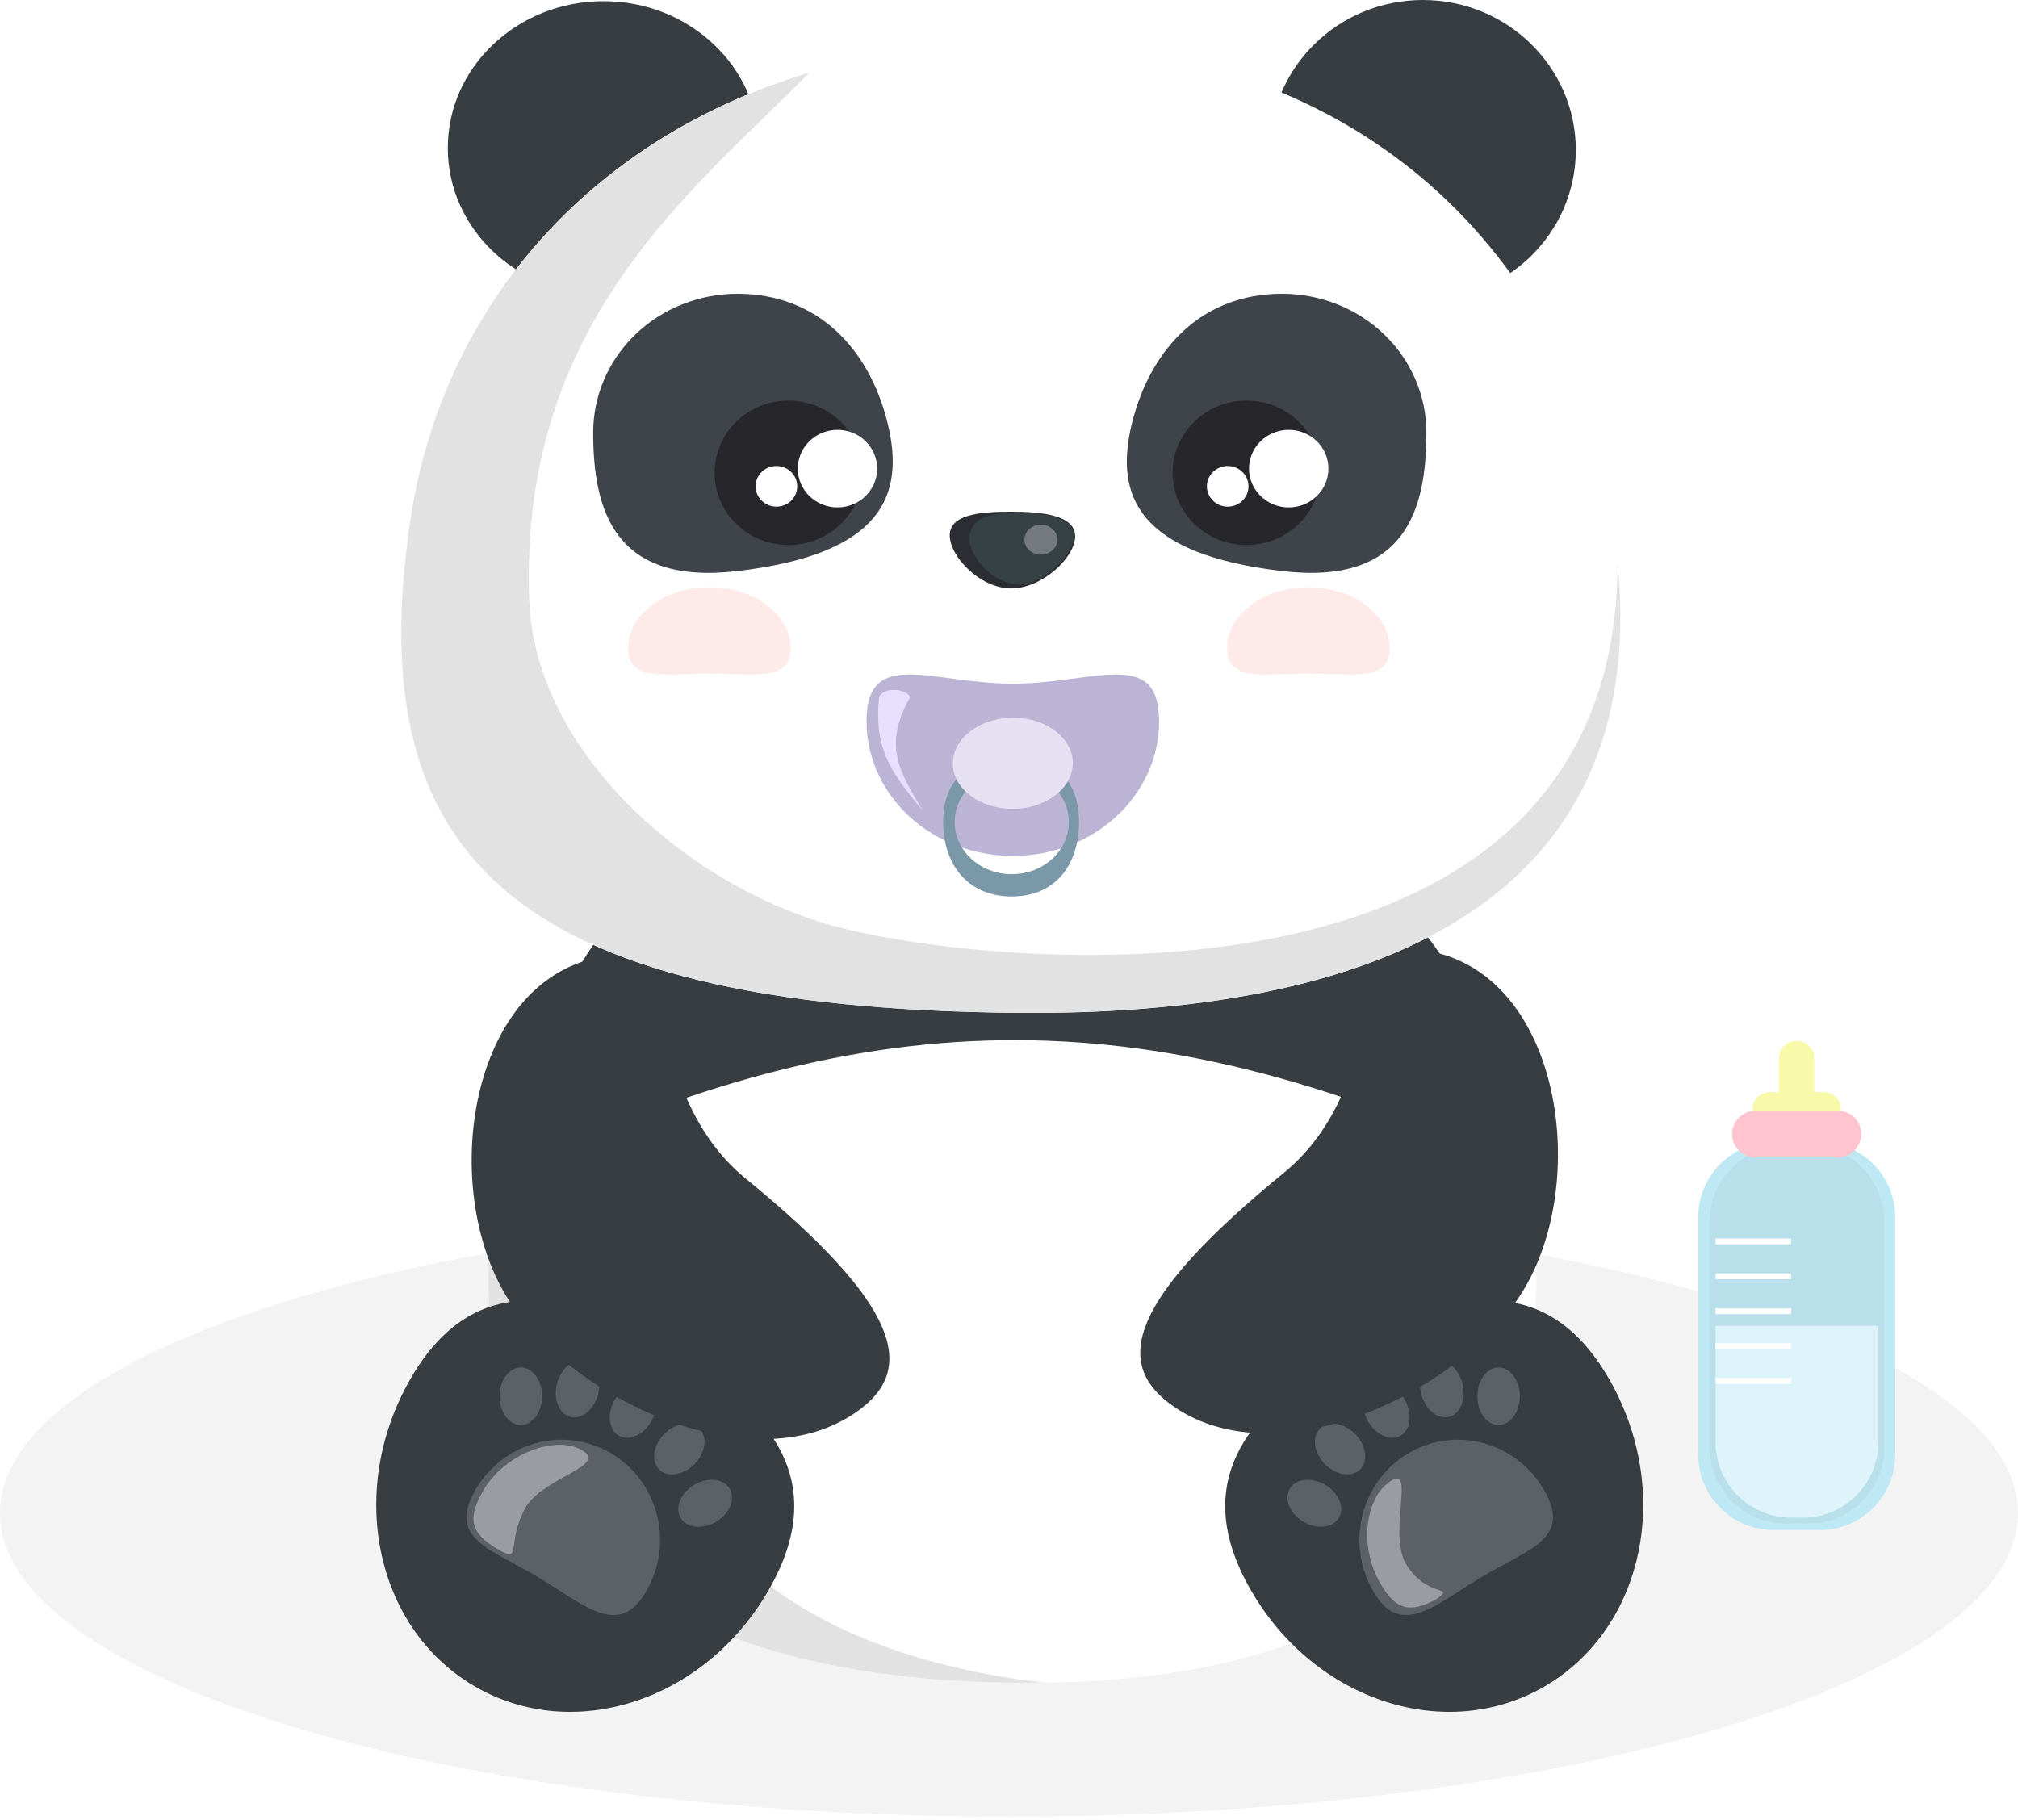 <svg width="347" height="313" viewBox="0 0 347 313" version="1.1" xmlns="http://www.w3.org/2000/svg" xmlns:xlink="http://www.w3.org/1999/xlink">
    <style>
        #panda_baby_shadow { filter: url(#panda_baby_filter0_d); }

        * {
        transform-box: fill-box;
        }

        <!--nipple-->
        #nipple
        {
        transform-origin: center;
        animation: nipple 10s infinite ease;
        }

        @keyframes nipple {
        0%   { transform: translateY(2px); }
        5%   { transform: translateY(-2px); }
        10%   { transform: translateY(2px); }
        15%   { transform: translateY(-2px); }
        20%   { transform: translateY(2px); }

        30%   { transform: translateY(2px); }
        40%   { transform: translateY(65px); }
        50%   { transform: translateY(65px); }
        60%   { transform: translateY(65px); }
        70%   { transform: translateY(2px); }
        75%   { transform: translateY(-2px); }
        80%   { transform: translateY(2px); }
        85%   { transform: translateY(-2px); }
        90%   { transform: translateY(2px); }
        95%   { transform: translateY(-2px); }
        100%   { transform: translateY(2px); }
        }

        <!--hand-->
        #right_hand {
        transform-origin: 40px 20px;
        animation: hand_baby 10s infinite ease;
        }

        @keyframes hand_baby {
        0%   { transform: rotate(10deg); }
        5%   { transform: rotate(0deg); }
        10%   { transform: rotate(10deg); }
        15%   { transform: rotate(0deg); }
        20%   { transform: rotate(10deg); }
        30%   { transform: rotate(100deg); }
        40%   { transform: rotate(30deg); }
        50%   { transform: rotate(30deg); }
        60%   { transform: rotate(30deg); }
        70%   { transform: rotate(100deg); }
        80%   { transform: rotate(100deg); }
        85%   { transform: rotate(0deg); }
        90%   { transform: rotate(10deg); }
        95%   { transform: rotate(0deg); }
        100%   { transform: rotate(10deg); }
        }

        <!--legs-->
        #panda_baby_right_leg {
        transform-origin: bottom;
        animation: leg_baby 10s infinite ease;
        }
        #panda_baby_left_leg {
        transform-origin: bottom;
        animation: leg_baby_left 10s infinite ease;
        }
        #left_hand {
        transform-origin: top;
        animation: leg_baby 10s infinite ease;
        }

        @keyframes leg_baby {
        0%   { transform: rotate(0deg); }
        5%   { transform: rotate(5deg); }
        10%   { transform: rotate(0deg); }
        15%   { transform: rotate(5deg); }
        20%   { transform: rotate(0deg); }
        30%   {  }
        40%   {  }
        50%   {  }
        60%   {  }
        70%   {  }
        80%   { transform: rotate(0deg); }
        85%   { transform: rotate(5deg); }
        90%   { transform: rotate(0deg); }
        95%   { transform: rotate(5deg); }
        100%   { transform: rotate(0deg); }
        }

        @keyframes leg_baby_left {
        0%   { transform: rotate(5deg); }
        5%   { transform: rotate(0deg); }
        10%   { transform: rotate(5deg); }
        15%   { transform: rotate(0deg); }
        20%   { transform: rotate(5deg); }
        30%   {  }
        40%   {  }
        50%   {  }
        60%   {  }
        70%   {  }
        80%   { transform: rotate(5deg); }
        85%   { transform: rotate(0deg); }
        90%   { transform: rotate(5deg); }
        95%   { transform: rotate(0deg); }
        100%   { transform: rotate(5deg); }
        }

        <!--mouth-->
        #panda_baby_32_fill {
        animation: mouth_baby 1s infinite alternate ease;
        }

        @keyframes mouth_baby {
        0%   { transform: scale(1); }
        100%   { transform: scale(1.3); }
        }

        <!--eyes by hover to bottle-->
        #bottle:hover ~ #panda_baby_left_glare, #bottle:hover ~ #panda_baby_right_glare {
        animation: eyes_baby 0.3s infinite linear;
        }
        @keyframes eyes_baby {
        0%   { transform: translate(1px, 0px); }
        25%   { transform: translate(0px, 1px); }
        50%   { transform: translate(-1px, 0 px); }
        100%   { transform: translate(0px, -1px); }
        }

    </style>
<g id="Panda_baby_block" transform="translate(7197 -2335)">
<g id="Panda_baby">
<g id="panda_baby_shadow">
<use xlink:href="#panda_baby_0_fill" transform="matrix(1 0 6.28651e-05 1 -7197 2543)" fill="#666464" fill-opacity="0.08"/>
</g>
<g id="ears">
<g id="left ear">
<use xlink:href="#panda_baby_1_fill" transform="translate(-7120 2335.2)" fill="#383D42"/>
</g>
<g id="right ear">
<use xlink:href="#panda_baby_2_fill" transform="translate(-6978.65 2335)" fill="#383D42"/>
</g>
</g>
<g id="body">
<g id="Ellipse">
<use xlink:href="#panda_baby_3_fill" transform="translate(-7106.85 2461.2)" fill="#FFFFFF"/>
</g>
<g id="Subtract">
<use xlink:href="#panda_baby_4_fill" transform="translate(-7113 2461.2)" fill="#E2E2E2"/>
</g>
<g id="Vector 2">
<use xlink:href="#panda_baby_5_fill" transform="translate(-7110.85 2492)" fill="#383D42"/>
</g>
</g>
<g id="head">
<g id="head">
<use xlink:href="#panda_baby_6_fill" transform="translate(-7128 2342.4)" fill="#FFFFFF"/>
</g>
<g id="shadow">
<use xlink:href="#panda_baby_7_fill" transform="translate(-7128 2347.49)" fill="#E2E2E2"/>
</g>
</g>
<g id="eyes_with_nose">
    <g id="bottle">
        <g id="Rectangle">
            <use xlink:href="#panda_baby_38_fill" transform="matrix(1 1.11215e-16 -5.54152e-17 1 -6905 2531.36)" fill="#BFE8F5"/>
        </g>
        <g id="Rectangle">
            <use xlink:href="#panda_baby_39_fill" transform="matrix(1 1.11215e-16 -5.54152e-17 1 -6903 2532)" fill="#B9DFEB"/>
        </g>
        <g id="Subtract">
            <use xlink:href="#panda_baby_40_fill" transform="matrix(1 1.11215e-16 -5.54152e-17 1 -6902 2563)" fill="#DEF3FA"/>
        </g>
        <g id="Union">
            <use xlink:href="#panda_baby_41_fill" transform="matrix(1 2.14777e-16 -2.54188e-18 1 -6895.65 2514)" fill="#F8FAAA"/>
        </g>
        <g id="Line">
            <use xlink:href="#panda_baby_42_stroke" transform="matrix(1 -2.44929e-16 2.44929e-16 1 -6902 2561)" fill="#FFFFFF"/>
        </g>
        <g id="Line">
            <use xlink:href="#panda_baby_42_stroke" transform="matrix(1 -2.44929e-16 2.44929e-16 1 -6902 2549)" fill="#FFFFFF"/>
        </g>
        <g id="Line">
            <use xlink:href="#panda_baby_42_stroke" transform="matrix(1 -2.44929e-16 2.44929e-16 1 -6902 2555)" fill="#FFFFFF"/>
        </g>
        <g id="Line">
            <use xlink:href="#panda_baby_42_stroke" transform="matrix(1 0 3.30872e-24 1 -6902 2567)" fill="#FFFFFF"/>
        </g>
        <g id="Line">
            <use xlink:href="#panda_baby_42_stroke" transform="matrix(1 0 3.30872e-24 1 -6902 2573)" fill="#FFFFFF"/>
        </g>
        <g id="Rectangle 2">
            <use xlink:href="#panda_baby_43_fill" transform="matrix(1 1.11215e-16 -5.54152e-17 1 -6899.16 2526.02)" fill="#FFC4CF"/>
        </g>
    </g>
<g id="Vector">
<use xlink:href="#panda_baby_8_fill" transform="translate(-7095 2385.52)" fill="#3E444A"/>
</g>
<g id="Vector">
<use xlink:href="#panda_baby_9_fill" transform="translate(-7074.13 2403.89)" fill="#27272B"/>
</g>
<g id="Vector">
<use xlink:href="#panda_baby_10_fill" transform="translate(-7067.07 2415.14)" fill="#FFFFFF"/>
</g>
<g id="panda_baby_left_glare">
<use xlink:href="#panda_baby_11_fill" transform="translate(-7059.82 2408.92)" fill="#FFFFFF"/>
</g>
<g id="Vector">
<use xlink:href="#panda_baby_12_fill" transform="translate(-7033.69 2423)" fill="#2C2D32"/>
</g>
<g id="Vector">
<use xlink:href="#panda_baby_13_fill" transform="translate(-7030.28 2423.2)" fill="#364144"/>
</g>
<g id="Vector">
<use xlink:href="#panda_baby_14_fill" transform="translate(-7020.85 2425.23)" fill="#747A80"/>
</g>
<g id="Vector">
<use xlink:href="#panda_baby_15_fill" transform="translate(-7003.24 2385.52)" fill="#3E444A"/>
</g>
<g id="Vector">
<use xlink:href="#panda_baby_16_fill" transform="translate(-6995.37 2403.89)" fill="#27272B"/>
</g>
<g id="Vector">
<use xlink:href="#panda_baby_17_fill" transform="translate(-6989.47 2415.14)" fill="#FFFFFF"/>
</g>
<g id="panda_baby_right_glare">
<use xlink:href="#panda_baby_18_fill" transform="translate(-6982.23 2408.92)" fill="#FFFFFF"/>
</g>
</g>
<g id="legs">
<g id="panda_baby_left_leg">
<g id="Ellipse">
<use xlink:href="#panda_baby_19_fill" transform="matrix(-0.858 -0.507 -0.501 0.87 -7051.37 2585.08)" fill="#383D42"/>
</g>
<g id="Ellipse 2">
<use xlink:href="#panda_baby_20_fill" transform="matrix(-0.858 -0.507 -0.501 0.87 -7077.21 2593.62)" fill="#5B6167"/>
</g>
<g id="Ellipse 2.1">
<use xlink:href="#panda_baby_21_fill" transform="matrix(-0.858 -0.507 -0.501 0.87 -7095.46 2585.27)" fill="#999DA1"/>
</g>
<g id="Ellipse">
<use xlink:href="#panda_baby_22_fill" transform="matrix(-0.475 -0.884 -0.869 0.487 -7069.72 2594.38)" fill="#5B6167"/>
</g>
<g id="Ellipse">
<use xlink:href="#panda_baby_23_fill" transform="matrix(-0.993 0.017 0.009 1.007 -7103.83 2570.1)" fill="#5B6167"/>
</g>
<g id="Ellipse">
<use xlink:href="#panda_baby_24_fill" transform="matrix(-0.69 -0.724 -0.712 0.702 -7074.14 2583.4)" fill="#5B6167"/>
</g>
<g id="Ellipse">
<use xlink:href="#panda_baby_25_fill" transform="matrix(-0.858 -0.507 -0.501 0.87 -7082.53 2575.15)" fill="#5B6167"/>
</g>
<g id="Ellipse">
<use xlink:href="#panda_baby_26_fill" transform="matrix(-0.962 -0.251 -0.252 0.974 -7092.91 2569.98)" fill="#5B6167"/>
</g>
</g>
<g id="panda_baby_right_leg">
<g id="Ellipse">
<use xlink:href="#panda_baby_27_fill" transform="matrix(0.858 -0.507 0.501 0.87 -6995.38 2585.08)" fill="#383D42"/>
</g>
<g id="Ellipse 2">
<use xlink:href="#panda_baby_28_fill" transform="matrix(0.858 -0.507 0.501 0.87 -6969.54 2593.62)" fill="#5B6167"/>
</g>
<g id="Ellipse">
<use xlink:href="#panda_baby_22_fill" transform="matrix(0.475 -0.884 0.869 0.487 -6977.03 2594.38)" fill="#5B6167"/>
</g>
<g id="Ellipse">
<use xlink:href="#panda_baby_23_fill" transform="matrix(0.993 0.017 -0.009 1.007 -6942.92 2570.1)" fill="#5B6167"/>
</g>
<g id="Ellipse">
<use xlink:href="#panda_baby_24_fill" transform="matrix(0.69 -0.724 0.712 0.702 -6972.62 2583.4)" fill="#5B6167"/>
</g>
<g id="Ellipse">
<use xlink:href="#panda_baby_25_fill" transform="matrix(0.858 -0.507 0.501 0.87 -6964.23 2575.15)" fill="#5B6167"/>
</g>
<g id="Ellipse">
<use xlink:href="#panda_baby_26_fill" transform="matrix(0.962 -0.251 0.252 0.974 -6953.84 2569.98)" fill="#5B6167"/>
</g>
<g id="Ellipse 2.2">
<use xlink:href="#panda_baby_29_fill" transform="matrix(-0.877 0.472 0.485 0.878 -6956.57 2589)" fill="#999DA1"/>
</g>
</g>
</g>
<g id="cheeks">
<g id="Vector">
<use xlink:href="#panda_baby_30_fill" transform="matrix(1 8.67362e-19 0.002 1 -7089 2436)" fill="#FFD6D6" fill-opacity="0.5"/>
</g>
<g id="Vector">
<use xlink:href="#panda_baby_31_fill" transform="matrix(1 8.67362e-19 0.002 1 -6986 2436)" fill="#FFD6D6" fill-opacity="0.5"/>
</g>
</g>
<g id="mouth">
<use xlink:href="#panda_baby_32_fill" transform="translate(-7026 2466)" fill="#383D42"/>
</g>
<g id="nipple">
<g id="Ellipse 2">
<use xlink:href="#panda_baby_33_fill" transform="matrix(1 5.55112e-17 5.55112e-17 -1 -7048 2482.2)" fill="#BCB4D4"/>
</g>
<g id="Subtract">
<use xlink:href="#panda_baby_34_fill" transform="matrix(-1 -1.78188e-16 1.77764e-16 -1 -7011.46 2489.17)" fill="#7B98A8"/>
</g>
<g id="Ellipse 3">
<use xlink:href="#panda_baby_35_fill" transform="matrix(1 -0.009 0.009 1 -7033.22 2458.52)" fill="#E6E1F2"/>
</g>
<g id="Vector">
<use xlink:href="#panda_baby_36_fill" transform="matrix(1 5.55112e-17 -5.55112e-17 1 -7046 2453.65)" fill="#E8E0FF"/>
</g>
</g>
<g id="left_hand">
<use xlink:href="#panda_baby_37_fill" transform="matrix(0.996 -0.095 -0.089 -0.996 -7111.42 2587)" fill="#383D42"/>
</g>
<g id="right_hand">
<use xlink:href="#panda_baby_37_fill" transform="matrix(-0.996 -0.095 0.089 -0.996 -6933.58 2586)" fill="#383D42"/>
</g>
</g>
</g>
<defs>
    <filter id="panda_baby_filter0_d" filterUnits="userSpaceOnUse" x="-7197" y="2543" width="347" height="110" color-interpolation-filters="sRGB">
        <feGaussianBlur stdDeviation="3"/>
    </filter>
<path id="panda_baby_0_fill" d="M 346.993 52.2C 346.993 81.028 269.316 104.399 173.497 104.399C 77.677 104.399 0 81.028 0 52.2C 0 23.37 77.677 0 173.497 0C 269.316 0 346.993 23.37 346.993 52.2Z"/>
<path id="panda_baby_1_fill" d="M 26.773 50.5C 41.559 50.5 53.546 39.196 53.546 25.25C 53.546 11.305 41.559 0 26.773 0C 11.987 0 0 11.305 0 25.25C 0 39.196 11.987 50.5 26.773 50.5Z"/>
<path id="panda_baby_2_fill" d="M 26.308 51.599C 40.837 51.599 52.615 40.048 52.615 25.8C 52.615 11.551 40.837 0 26.308 0C 11.778 0 0 11.551 0 25.8C 0 40.048 11.778 51.599 26.308 51.599Z"/>
<path id="panda_baby_3_fill" d="M 174.02 93.883C 174.02 145.733 135.065 163.198 87.01 163.198C 38.956 163.198 0 145.733 0 93.883C 0 42.033 38.956 0 87.01 0C 135.065 0 174.02 42.033 174.02 93.883Z"/>
<path id="panda_baby_4_fill" fill-rule="evenodd" d="M 95.554 163.182C 55.028 158.388 24.979 139.113 24.979 94.945C 24.979 46.206 61.571 6.121 108.454 1.322C 103.377 0.453 98.16 0 92.838 0C 41.565 0 0 42.033 0 93.883C 0 145.733 41.565 163.198 92.838 163.198C 93.747 163.198 94.652 163.193 95.554 163.182Z"/>
<path id="panda_baby_5_fill" d="M 0 45C 0 40.524 9.067 11.427 19.733 0.795C 70.556 20.569 101.372 20.31 154.957 0C 162.667 4.152 176 33.249 176 44.44C 113.105 14.846 64.803 13.689 0 45Z"/>
<path id="panda_baby_6_fill" d="M 209.066 88.436C 215.572 149.18 165.298 167.286 106.211 166.788C 17.46 166.042 -6.814 138.619 1.545 82.145C 8.603 34.471 49.248 0 106.211 0C 170.166 0.041 204.177 42.617 209.066 88.436Z"/>
<path id="panda_baby_7_fill" d="M 73.064 146.386C 48.239 139.034 23.006 116.383 22.008 90.784C 20.209 42.654 50.379 20.22 70.176 0C 32.566 11.245 7.001 40.192 1.548 77.046C -6.822 133.52 17.453 160.995 106.214 161.689C 165.042 162.176 215.109 144.236 209.146 84.125C 209.146 166.146 97.889 153.738 73.064 146.386Z"/>
<path id="panda_baby_8_fill" d="M 50.606 22.169C 53.73 34.776 49.601 44.783 24.806 47.691C 3.478 50.196 1.21286e-05 37.015 1.21286e-05 23.846C 1.21286e-05 17.521 2.614 11.456 7.266 6.984C 11.918 2.512 18.227 -9.06801e-06 24.806 -9.06801e-06C 38.506 -9.06801e-06 47.438 9.349 50.606 22.169Z"/>
<path id="panda_baby_9_fill" d="M 12.714 24.846C 19.736 24.846 25.429 19.284 25.429 12.423C 25.429 5.562 19.736 2.42355e-06 12.714 2.42355e-06C 5.692 2.42355e-06 0 5.562 0 12.423C 0 19.284 5.692 24.846 12.714 24.846Z"/>
<path id="panda_baby_10_fill" d="M 3.576 6.989C 5.551 6.989 7.153 5.424 7.153 3.494C 7.153 1.564 5.551 3.46221e-06 3.576 3.46221e-06C 1.601 3.46221e-06 0 1.564 0 3.494C 0 5.424 1.601 6.989 3.576 6.989Z"/>
<path id="panda_baby_11_fill" d="M 6.827 13.342C 10.598 13.342 13.655 10.355 13.655 6.671C 13.655 2.987 10.598 -3.80844e-06 6.827 -3.80844e-06C 3.057 -3.80844e-06 0 2.987 0 6.671C 0 10.355 3.057 13.342 6.827 13.342Z"/>
<path id="panda_baby_12_fill" d="M 21.562 4.231C 21.562 7.884 15.875 13.2 10.562 13.2C 5.248 13.2 5.95056e-06 7.729 5.95056e-06 4.077C 5.95056e-06 0.424 5.297 -5.97151e-06 10.562 -5.97151e-06C 15.826 -5.97151e-06 21.562 0.579 21.562 4.231Z"/>
<path id="panda_baby_13_fill" d="M 17.935 4.298C 17.732 7.282 12.619 12.368 8.484 12.328C 4.162 12.287 -0.388 7.436 0.026 3.971C 0.441 0.505 4.089 0 8.492 0C 12.896 0 18.171 0.784 17.935 4.298Z"/>
<path id="panda_baby_14_fill" d="M 2.835 5.153C 4.401 5.153 5.671 3.999 5.671 2.576C 5.671 1.153 4.401 -2.73694e-06 2.835 -2.73694e-06C 1.269 -2.73694e-06 0 1.153 0 2.576C 0 3.999 1.269 5.153 2.835 5.153Z"/>
<path id="panda_baby_15_fill" d="M 0.904 22.169C -2.22 34.776 1.909 44.783 26.704 47.691C 48.033 50.196 51.51 37.015 51.51 23.846C 51.51 17.521 48.897 11.456 44.245 6.984C 39.593 2.512 33.283 -6.03232e-14 26.704 1.08493e-27C 12.96 -6.03232e-14 4.128 9.349 0.904 22.169Z"/>
<path id="panda_baby_16_fill" d="M 12.714 24.846C 19.736 24.846 25.429 19.284 25.429 12.423C 25.429 5.562 19.736 2.42355e-06 12.714 2.42355e-06C 5.692 2.42355e-06 3.54348e-06 5.562 3.54348e-06 12.423C 3.54348e-06 19.284 5.692 24.846 12.714 24.846Z"/>
<path id="panda_baby_17_fill" d="M 3.576 6.989C 5.551 6.989 7.153 5.424 7.153 3.494C 7.153 1.564 5.551 3.46221e-06 3.576 3.46221e-06C 1.601 3.46221e-06 -2.48044e-06 1.564 -2.48044e-06 3.494C -2.48044e-06 5.424 1.601 6.989 3.576 6.989Z"/>
<path id="panda_baby_18_fill" d="M 6.827 13.342C 10.598 13.342 13.655 10.355 13.655 6.671C 13.655 2.987 10.598 -3.80844e-06 6.827 -3.80844e-06C 3.057 -3.80844e-06 -2.83478e-06 2.987 -2.83478e-06 6.671C -2.83478e-06 10.355 3.057 13.342 6.827 13.342Z"/>
<path id="panda_baby_19_fill" d="M 71.75 26.909C 71.75 48.871 55.688 66.675 35.875 66.675C 16.062 66.675 0 48.871 0 26.909C 0 4.947 15.664 0 35.477 0C 55.29 0 71.75 4.947 71.75 26.909Z"/>
<path id="panda_baby_20_fill" d="M 34.278 17.266C 34.278 26.801 27.124 24.634 17.659 24.634C 8.193 24.634 0 26.801 0 17.266C 0 7.73 7.673 0 17.139 0C 26.604 0 34.278 7.73 34.278 17.266Z"/>
<path id="panda_baby_21_fill" d="M 12.997 14.621C 12.997 20.37 10.995 21.935 5.815 21.935C 0.635 21.935 5.222 20.46 5.222 12.966C 4.682 6.902 -3.464 0 1.716 0C 6.896 0 12.997 7.126 12.997 14.621Z"/>
<path id="panda_baby_22_fill" d="M 7.357 4.925C 7.357 7.645 5.71 9.85 3.679 9.85C 1.647 9.85 0 7.645 0 4.925C 0 2.205 1.647 0 3.679 0C 5.71 0 7.357 2.205 7.357 4.925Z"/>
<path id="panda_baby_23_fill" d="M 7.362 4.922C 7.362 7.64 5.714 9.844 3.681 9.844C 1.648 9.844 0 7.64 0 4.922C 0 2.204 1.648 0 3.681 0C 5.714 0 7.362 2.204 7.362 4.922Z"/>
<path id="panda_baby_24_fill" d="M 7.348 4.931C 7.348 7.655 5.703 9.863 3.674 9.863C 1.645 9.863 0 7.655 0 4.931C 0 2.208 1.645 0 3.674 0C 5.703 0 7.348 2.208 7.348 4.931Z"/>
<path id="panda_baby_25_fill" d="M 7.345 4.933C 7.345 7.657 5.701 9.866 3.673 9.866C 1.644 9.866 0 7.657 0 4.933C 0 2.209 1.644 0 3.673 0C 5.701 0 7.345 2.209 7.345 4.933Z"/>
<path id="panda_baby_26_fill" d="M 7.351 4.929C 7.351 7.652 5.705 9.859 3.675 9.859C 1.645 9.859 0 7.652 0 4.929C 0 2.207 1.645 0 3.675 0C 5.705 0 7.351 2.207 7.351 4.929Z"/>
<path id="panda_baby_27_fill" d="M 71.75 26.909C 71.75 48.871 55.688 66.675 35.875 66.675C 16.062 66.675 0 48.871 0 26.909C 0 4.947 15.664 2.62044e-11 35.477 2.62044e-11C 55.29 2.62044e-11 71.75 4.947 71.75 26.909Z"/>
<path id="panda_baby_28_fill" d="M 34.278 17.266C 34.278 26.801 27.124 24.634 17.659 24.634C 8.193 24.634 0 26.801 0 17.266C 0 7.73 7.673 0 17.139 0C 26.604 0 34.278 7.73 34.278 17.266Z"/>
<path id="panda_baby_29_fill" d="M 11.595 14.238C 11.595 19.988 9.593 21.552 4.413 21.552C 0.136 20.991 6.101 20.724 6.101 13.23C 5.561 7.166 -2.926 0 1.063 0C 6.242 0 11.595 6.744 11.595 14.238Z"/>
<path id="panda_baby_30_fill" d="M 13.967 14.842C 21.681 14.842 27.932 16.277 27.932 10.486C 27.932 4.695 21.679 0 13.966 0C 6.253 0 0 4.695 0 10.486C 0 16.277 6.254 14.842 13.967 14.842Z"/>
<path id="panda_baby_31_fill" d="M 13.967 14.842C 21.681 14.842 27.932 16.277 27.932 10.486C 27.932 4.695 21.679 0 13.966 0C 6.253 0 0 4.695 0 10.486C 0 16.277 6.254 14.842 13.967 14.842Z"/>
<path id="panda_baby_32_fill" d="M 3 6C 4.657 6 6 4.681 6 3.053C 6 1.426 4.657 0 3 0C 1.343 0 0 1.426 0 3.053C 0 4.681 1.343 6 3 6Z"/>
<path id="panda_baby_33_fill" d="M 50.312 23.172C 50.312 35.969 39.05 29.629 25.156 29.629C 11.263 29.629 0 35.969 0 23.172C 0 10.374 11.263 0 25.156 0C 39.05 0 50.312 10.374 50.312 23.172Z"/>
<path id="panda_baby_34_fill" fill-rule="evenodd" d="M 11.566 23.775C 19.311 23.775 23.359 19.85 23.359 12.787C 23.359 5.725 19.311 -1.37991e-15 11.566 7.2399e-32C 3.823 1.37983e-15 -1.25542e-15 5.725 0 12.787C 1.25542e-15 19.85 3.823 23.775 11.566 23.775ZM 11.567 21.738C 16.988 21.738 21.382 17.731 21.382 12.787C 21.382 7.844 16.988 3.836 11.567 3.836C 6.147 3.836 1.752 7.844 1.752 12.787C 1.752 17.731 6.147 21.738 11.567 21.738Z"/>
<path id="panda_baby_35_fill" d="M 20.62 7.837C 20.62 12.166 16.004 15.675 10.31 15.675C 4.616 15.675 0 12.166 0 7.837C 0 3.509 4.616 0 10.31 0C 16.004 0 20.62 3.509 20.62 7.837Z"/>
<path id="panda_baby_36_fill" d="M 7.667 20.732C 1.592 13.634 -0.667 9.465 0.167 1.232C 1 -0.651 5 -0.151 5.5 1.232C 1.067 9.207 3.147 13.398 7.667 20.732Z"/>
<path id="panda_baby_37_fill" d="M 46.806 45.085C 71.544 20.742 72.866 9.826 62.948 3.706C 43.917 -8.031 13.07 10.226 4.015 28.917C -5.041 47.608 1.514 78.573 20.746 84.454C 39.978 90.334 29.471 62.132 46.806 45.085Z"/>
<path id="panda_baby_38_fill" d="M 0 13C 0 5.82 5.82 0 13 0L 20.899 0C 28.078 0 33.899 5.82 33.899 13L 33.899 53.777C 33.899 60.957 28.078 66.777 20.899 66.777L 13 66.777C 5.82 66.777 0 60.957 0 53.777L 0 13Z"/>
<path id="panda_baby_39_fill" d="M 0 13C 0 5.82 5.82 0 13 0L 17 0C 24.18 0 30 5.82 30 13L 30 52C 30 59.18 24.18 65 17 65L 13 65C 5.82 65 0 59.18 0 52L 0 13Z"/>
<path id="panda_baby_40_fill" fill-rule="evenodd" d="M 0 0L 0 20C 3.97877e-16 27.18 5.82 33 13 33L 15.001 33C 22.18 33 28 27.18 28 20L 28 0L 0 0Z"/>
<path id="panda_baby_41_fill" fill-rule="evenodd" d="M 7.598 3.8926e-32C 5.92 3.60444e-16 4.559 1.361 4.559 3.039L 4.559 8.815L 2.938 8.815C 1.315 8.815 -4.12496e-18 10.13 0 11.753C 4.12434e-18 13.376 1.315 14.691 2.938 14.691L 12.258 14.691C 13.88 14.691 15.196 13.376 15.196 11.753C 15.196 10.13 13.88 8.815 12.258 8.815L 10.637 8.815L 10.637 3.039C 10.637 1.361 9.277 -3.60549e-16 7.598 3.8926e-32Z"/>
<path id="panda_baby_42_stroke" d="M 0 0L 13 0L 13 -1L 0 -1L 0 0Z"/>
<path id="panda_baby_43_fill" d="M 0 4.007C 0 1.794 1.794 0 4.007 0L 18.203 0C 20.416 0 22.209 1.794 22.209 4.007L 22.209 4.007C 22.209 6.219 20.416 8.013 18.203 8.013L 4.007 8.013C 1.794 8.013 0 6.219 0 4.007L 0 4.007Z"/>
</defs>
</svg>
